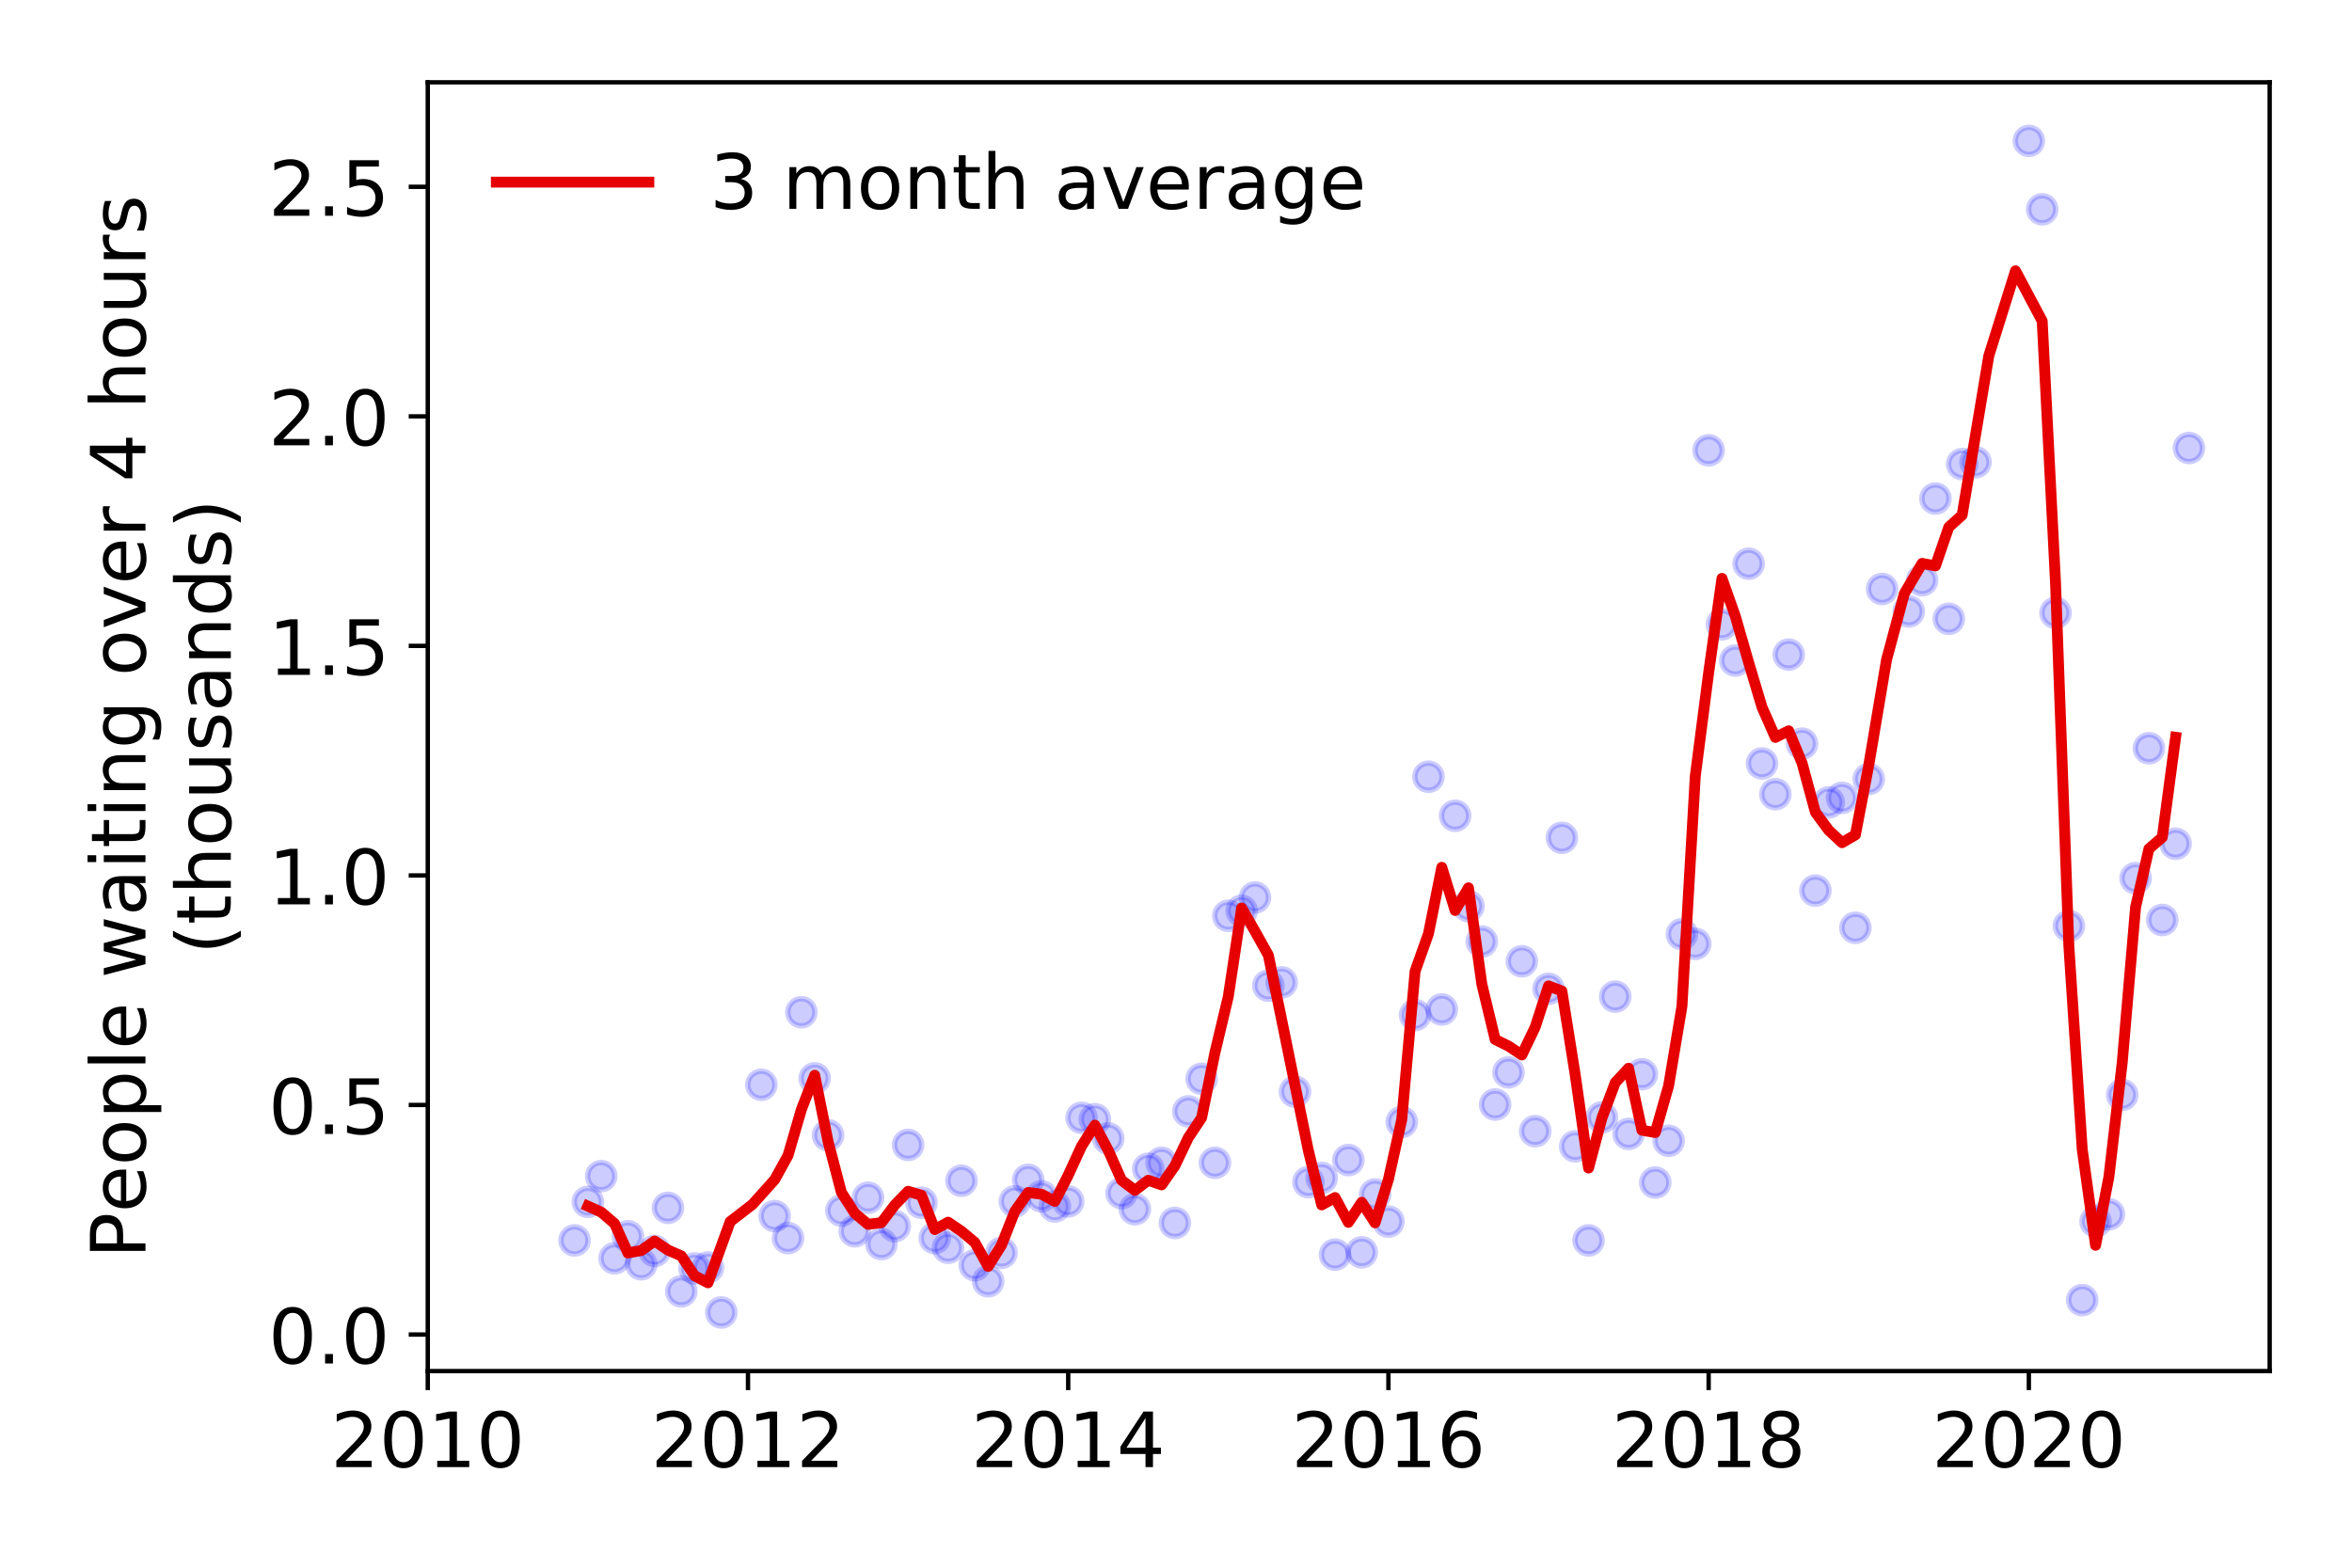 <?xml version="1.0" encoding="utf-8" standalone="no"?>
<!DOCTYPE svg PUBLIC "-//W3C//DTD SVG 1.1//EN"
  "http://www.w3.org/Graphics/SVG/1.1/DTD/svg11.dtd">
<!-- Created with matplotlib (https://matplotlib.org/) -->
<svg height="288pt" version="1.1" viewBox="0 0 432 288" width="432pt" xmlns="http://www.w3.org/2000/svg" xmlns:xlink="http://www.w3.org/1999/xlink">
 <defs>
  <style type="text/css">
*{stroke-linecap:butt;stroke-linejoin:round;}
  </style>
 </defs>
 <g id="figure_1">
  <g id="patch_1">
   <path d="M 0 288 
L 432 288 
L 432 0 
L 0 0 
z
" style="fill:#ffffff;"/>
  </g>
  <g id="axes_1">
   <g id="patch_2">
    <path d="M 78.57 251.88 
L 416.88 251.88 
L 416.88 15.12 
L 78.57 15.12 
z
" style="fill:#ffffff;"/>
   </g>
   <g id="matplotlib.axis_1">
    <g id="xtick_1">
     <g id="line2d_1">
      <defs>
       <path d="M 0 0 
L 0 3.5 
" id="m8fdbe75f3e" style="stroke:#000000;stroke-width:0.8;"/>
      </defs>
      <g>
       <use style="stroke:#000000;stroke-width:0.8;" x="78.57" xlink:href="#m8fdbe75f3e" y="251.88"/>
      </g>
     </g>
     <g id="text_1">
      <!-- 2010 -->
      <defs>
       <path d="M 19.188 8.297 
L 53.609 8.297 
L 53.609 0 
L 7.328 0 
L 7.328 8.297 
Q 12.938 14.109 22.625 23.891 
Q 32.328 33.688 34.812 36.531 
Q 39.547 41.844 41.422 45.531 
Q 43.312 49.219 43.312 52.781 
Q 43.312 58.594 39.234 62.25 
Q 35.156 65.922 28.609 65.922 
Q 23.969 65.922 18.812 64.312 
Q 13.672 62.703 7.812 59.422 
L 7.812 69.391 
Q 13.766 71.781 18.938 73 
Q 24.125 74.219 28.422 74.219 
Q 39.75 74.219 46.484 68.547 
Q 53.219 62.891 53.219 53.422 
Q 53.219 48.922 51.531 44.891 
Q 49.859 40.875 45.406 35.406 
Q 44.188 33.984 37.641 27.219 
Q 31.109 20.453 19.188 8.297 
z
" id="DejaVuSans-50"/>
       <path d="M 31.781 66.406 
Q 24.172 66.406 20.328 58.906 
Q 16.5 51.422 16.5 36.375 
Q 16.5 21.391 20.328 13.891 
Q 24.172 6.391 31.781 6.391 
Q 39.453 6.391 43.281 13.891 
Q 47.125 21.391 47.125 36.375 
Q 47.125 51.422 43.281 58.906 
Q 39.453 66.406 31.781 66.406 
z
M 31.781 74.219 
Q 44.047 74.219 50.516 64.516 
Q 56.984 54.828 56.984 36.375 
Q 56.984 17.969 50.516 8.266 
Q 44.047 -1.422 31.781 -1.422 
Q 19.531 -1.422 13.062 8.266 
Q 6.594 17.969 6.594 36.375 
Q 6.594 54.828 13.062 64.516 
Q 19.531 74.219 31.781 74.219 
z
" id="DejaVuSans-48"/>
       <path d="M 12.406 8.297 
L 28.516 8.297 
L 28.516 63.922 
L 10.984 60.406 
L 10.984 69.391 
L 28.422 72.906 
L 38.281 72.906 
L 38.281 8.297 
L 54.391 8.297 
L 54.391 0 
L 12.406 0 
z
" id="DejaVuSans-49"/>
      </defs>
      <g transform="translate(60.755 269.518)scale(0.14 -0.14)">
       <use xlink:href="#DejaVuSans-50"/>
       <use x="63.623" xlink:href="#DejaVuSans-48"/>
       <use x="127.246" xlink:href="#DejaVuSans-49"/>
       <use x="190.869" xlink:href="#DejaVuSans-48"/>
      </g>
     </g>
    </g>
    <g id="xtick_2">
     <g id="line2d_2">
      <g>
       <use style="stroke:#000000;stroke-width:0.8;" x="137.385" xlink:href="#m8fdbe75f3e" y="251.88"/>
      </g>
     </g>
     <g id="text_2">
      <!-- 2012 -->
      <g transform="translate(119.57 269.518)scale(0.14 -0.14)">
       <use xlink:href="#DejaVuSans-50"/>
       <use x="63.623" xlink:href="#DejaVuSans-48"/>
       <use x="127.246" xlink:href="#DejaVuSans-49"/>
       <use x="190.869" xlink:href="#DejaVuSans-50"/>
      </g>
     </g>
    </g>
    <g id="xtick_3">
     <g id="line2d_3">
      <g>
       <use style="stroke:#000000;stroke-width:0.8;" x="196.2" xlink:href="#m8fdbe75f3e" y="251.88"/>
      </g>
     </g>
     <g id="text_3">
      <!-- 2014 -->
      <defs>
       <path d="M 37.797 64.312 
L 12.891 25.391 
L 37.797 25.391 
z
M 35.203 72.906 
L 47.609 72.906 
L 47.609 25.391 
L 58.016 25.391 
L 58.016 17.188 
L 47.609 17.188 
L 47.609 0 
L 37.797 0 
L 37.797 17.188 
L 4.891 17.188 
L 4.891 26.703 
z
" id="DejaVuSans-52"/>
      </defs>
      <g transform="translate(178.385 269.518)scale(0.14 -0.14)">
       <use xlink:href="#DejaVuSans-50"/>
       <use x="63.623" xlink:href="#DejaVuSans-48"/>
       <use x="127.246" xlink:href="#DejaVuSans-49"/>
       <use x="190.869" xlink:href="#DejaVuSans-52"/>
      </g>
     </g>
    </g>
    <g id="xtick_4">
     <g id="line2d_4">
      <g>
       <use style="stroke:#000000;stroke-width:0.8;" x="255.016" xlink:href="#m8fdbe75f3e" y="251.88"/>
      </g>
     </g>
     <g id="text_4">
      <!-- 2016 -->
      <defs>
       <path d="M 33.016 40.375 
Q 26.375 40.375 22.484 35.828 
Q 18.609 31.297 18.609 23.391 
Q 18.609 15.531 22.484 10.953 
Q 26.375 6.391 33.016 6.391 
Q 39.656 6.391 43.531 10.953 
Q 47.406 15.531 47.406 23.391 
Q 47.406 31.297 43.531 35.828 
Q 39.656 40.375 33.016 40.375 
z
M 52.594 71.297 
L 52.594 62.312 
Q 48.875 64.062 45.094 64.984 
Q 41.312 65.922 37.594 65.922 
Q 27.828 65.922 22.672 59.328 
Q 17.531 52.734 16.797 39.406 
Q 19.672 43.656 24.016 45.922 
Q 28.375 48.188 33.594 48.188 
Q 44.578 48.188 50.953 41.516 
Q 57.328 34.859 57.328 23.391 
Q 57.328 12.156 50.688 5.359 
Q 44.047 -1.422 33.016 -1.422 
Q 20.359 -1.422 13.672 8.266 
Q 6.984 17.969 6.984 36.375 
Q 6.984 53.656 15.188 63.938 
Q 23.391 74.219 37.203 74.219 
Q 40.922 74.219 44.703 73.484 
Q 48.484 72.75 52.594 71.297 
z
" id="DejaVuSans-54"/>
      </defs>
      <g transform="translate(237.201 269.518)scale(0.14 -0.14)">
       <use xlink:href="#DejaVuSans-50"/>
       <use x="63.623" xlink:href="#DejaVuSans-48"/>
       <use x="127.246" xlink:href="#DejaVuSans-49"/>
       <use x="190.869" xlink:href="#DejaVuSans-54"/>
      </g>
     </g>
    </g>
    <g id="xtick_5">
     <g id="line2d_5">
      <g>
       <use style="stroke:#000000;stroke-width:0.8;" x="313.831" xlink:href="#m8fdbe75f3e" y="251.88"/>
      </g>
     </g>
     <g id="text_5">
      <!-- 2018 -->
      <defs>
       <path d="M 31.781 34.625 
Q 24.75 34.625 20.719 30.859 
Q 16.703 27.094 16.703 20.516 
Q 16.703 13.922 20.719 10.156 
Q 24.75 6.391 31.781 6.391 
Q 38.812 6.391 42.859 10.172 
Q 46.922 13.969 46.922 20.516 
Q 46.922 27.094 42.891 30.859 
Q 38.875 34.625 31.781 34.625 
z
M 21.922 38.812 
Q 15.578 40.375 12.031 44.719 
Q 8.5 49.078 8.5 55.328 
Q 8.5 64.062 14.719 69.141 
Q 20.953 74.219 31.781 74.219 
Q 42.672 74.219 48.875 69.141 
Q 55.078 64.062 55.078 55.328 
Q 55.078 49.078 51.531 44.719 
Q 48 40.375 41.703 38.812 
Q 48.828 37.156 52.797 32.312 
Q 56.781 27.484 56.781 20.516 
Q 56.781 9.906 50.312 4.234 
Q 43.844 -1.422 31.781 -1.422 
Q 19.734 -1.422 13.25 4.234 
Q 6.781 9.906 6.781 20.516 
Q 6.781 27.484 10.781 32.312 
Q 14.797 37.156 21.922 38.812 
z
M 18.312 54.391 
Q 18.312 48.734 21.844 45.562 
Q 25.391 42.391 31.781 42.391 
Q 38.141 42.391 41.719 45.562 
Q 45.312 48.734 45.312 54.391 
Q 45.312 60.062 41.719 63.234 
Q 38.141 66.406 31.781 66.406 
Q 25.391 66.406 21.844 63.234 
Q 18.312 60.062 18.312 54.391 
z
" id="DejaVuSans-56"/>
      </defs>
      <g transform="translate(296.016 269.518)scale(0.14 -0.14)">
       <use xlink:href="#DejaVuSans-50"/>
       <use x="63.623" xlink:href="#DejaVuSans-48"/>
       <use x="127.246" xlink:href="#DejaVuSans-49"/>
       <use x="190.869" xlink:href="#DejaVuSans-56"/>
      </g>
     </g>
    </g>
    <g id="xtick_6">
     <g id="line2d_6">
      <g>
       <use style="stroke:#000000;stroke-width:0.8;" x="372.646" xlink:href="#m8fdbe75f3e" y="251.88"/>
      </g>
     </g>
     <g id="text_6">
      <!-- 2020 -->
      <g transform="translate(354.831 269.518)scale(0.14 -0.14)">
       <use xlink:href="#DejaVuSans-50"/>
       <use x="63.623" xlink:href="#DejaVuSans-48"/>
       <use x="127.246" xlink:href="#DejaVuSans-50"/>
       <use x="190.869" xlink:href="#DejaVuSans-48"/>
      </g>
     </g>
    </g>
   </g>
   <g id="matplotlib.axis_2">
    <g id="ytick_1">
     <g id="line2d_7">
      <defs>
       <path d="M 0 0 
L -3.5 0 
" id="m60a7309ea0" style="stroke:#000000;stroke-width:0.8;"/>
      </defs>
      <g>
       <use style="stroke:#000000;stroke-width:0.8;" x="78.57" xlink:href="#m60a7309ea0" y="245.167"/>
      </g>
     </g>
     <g id="text_7">
      <!-- 0.0 -->
      <defs>
       <path d="M 10.688 12.406 
L 21 12.406 
L 21 0 
L 10.688 0 
z
" id="DejaVuSans-46"/>
      </defs>
      <g transform="translate(49.306 250.485)scale(0.14 -0.14)">
       <use xlink:href="#DejaVuSans-48"/>
       <use x="63.623" xlink:href="#DejaVuSans-46"/>
       <use x="95.41" xlink:href="#DejaVuSans-48"/>
      </g>
     </g>
    </g>
    <g id="ytick_2">
     <g id="line2d_8">
      <g>
       <use style="stroke:#000000;stroke-width:0.8;" x="78.57" xlink:href="#m60a7309ea0" y="202.996"/>
      </g>
     </g>
     <g id="text_8">
      <!-- 0.5 -->
      <defs>
       <path d="M 10.797 72.906 
L 49.516 72.906 
L 49.516 64.594 
L 19.828 64.594 
L 19.828 46.734 
Q 21.969 47.469 24.109 47.828 
Q 26.266 48.188 28.422 48.188 
Q 40.625 48.188 47.75 41.5 
Q 54.891 34.812 54.891 23.391 
Q 54.891 11.625 47.562 5.094 
Q 40.234 -1.422 26.906 -1.422 
Q 22.312 -1.422 17.547 -0.641 
Q 12.797 0.141 7.719 1.703 
L 7.719 11.625 
Q 12.109 9.234 16.797 8.062 
Q 21.484 6.891 26.703 6.891 
Q 35.156 6.891 40.078 11.328 
Q 45.016 15.766 45.016 23.391 
Q 45.016 31 40.078 35.438 
Q 35.156 39.891 26.703 39.891 
Q 22.75 39.891 18.812 39.016 
Q 14.891 38.141 10.797 36.281 
z
" id="DejaVuSans-53"/>
      </defs>
      <g transform="translate(49.306 208.315)scale(0.14 -0.14)">
       <use xlink:href="#DejaVuSans-48"/>
       <use x="63.623" xlink:href="#DejaVuSans-46"/>
       <use x="95.41" xlink:href="#DejaVuSans-53"/>
      </g>
     </g>
    </g>
    <g id="ytick_3">
     <g id="line2d_9">
      <g>
       <use style="stroke:#000000;stroke-width:0.8;" x="78.57" xlink:href="#m60a7309ea0" y="160.826"/>
      </g>
     </g>
     <g id="text_9">
      <!-- 1.0 -->
      <g transform="translate(49.306 166.145)scale(0.14 -0.14)">
       <use xlink:href="#DejaVuSans-49"/>
       <use x="63.623" xlink:href="#DejaVuSans-46"/>
       <use x="95.41" xlink:href="#DejaVuSans-48"/>
      </g>
     </g>
    </g>
    <g id="ytick_4">
     <g id="line2d_10">
      <g>
       <use style="stroke:#000000;stroke-width:0.8;" x="78.57" xlink:href="#m60a7309ea0" y="118.656"/>
      </g>
     </g>
     <g id="text_10">
      <!-- 1.5 -->
      <g transform="translate(49.306 123.975)scale(0.14 -0.14)">
       <use xlink:href="#DejaVuSans-49"/>
       <use x="63.623" xlink:href="#DejaVuSans-46"/>
       <use x="95.41" xlink:href="#DejaVuSans-53"/>
      </g>
     </g>
    </g>
    <g id="ytick_5">
     <g id="line2d_11">
      <g>
       <use style="stroke:#000000;stroke-width:0.8;" x="78.57" xlink:href="#m60a7309ea0" y="76.486"/>
      </g>
     </g>
     <g id="text_11">
      <!-- 2.0 -->
      <g transform="translate(49.306 81.805)scale(0.14 -0.14)">
       <use xlink:href="#DejaVuSans-50"/>
       <use x="63.623" xlink:href="#DejaVuSans-46"/>
       <use x="95.41" xlink:href="#DejaVuSans-48"/>
      </g>
     </g>
    </g>
    <g id="ytick_6">
     <g id="line2d_12">
      <g>
       <use style="stroke:#000000;stroke-width:0.8;" x="78.57" xlink:href="#m60a7309ea0" y="34.316"/>
      </g>
     </g>
     <g id="text_12">
      <!-- 2.5 -->
      <g transform="translate(49.306 39.635)scale(0.14 -0.14)">
       <use xlink:href="#DejaVuSans-50"/>
       <use x="63.623" xlink:href="#DejaVuSans-46"/>
       <use x="95.41" xlink:href="#DejaVuSans-53"/>
      </g>
     </g>
    </g>
    <g id="text_13">
     <!-- People waiting over 4 hours -->
     <defs>
      <path d="M 19.672 64.797 
L 19.672 37.406 
L 32.078 37.406 
Q 38.969 37.406 42.719 40.969 
Q 46.484 44.531 46.484 51.125 
Q 46.484 57.672 42.719 61.234 
Q 38.969 64.797 32.078 64.797 
z
M 9.812 72.906 
L 32.078 72.906 
Q 44.344 72.906 50.609 67.359 
Q 56.891 61.812 56.891 51.125 
Q 56.891 40.328 50.609 34.812 
Q 44.344 29.297 32.078 29.297 
L 19.672 29.297 
L 19.672 0 
L 9.812 0 
z
" id="DejaVuSans-80"/>
      <path d="M 56.203 29.594 
L 56.203 25.203 
L 14.891 25.203 
Q 15.484 15.922 20.484 11.062 
Q 25.484 6.203 34.422 6.203 
Q 39.594 6.203 44.453 7.469 
Q 49.312 8.734 54.109 11.281 
L 54.109 2.781 
Q 49.266 0.734 44.188 -0.344 
Q 39.109 -1.422 33.891 -1.422 
Q 20.797 -1.422 13.156 6.188 
Q 5.516 13.812 5.516 26.812 
Q 5.516 40.234 12.766 48.109 
Q 20.016 56 32.328 56 
Q 43.359 56 49.781 48.891 
Q 56.203 41.797 56.203 29.594 
z
M 47.219 32.234 
Q 47.125 39.594 43.094 43.984 
Q 39.062 48.391 32.422 48.391 
Q 24.906 48.391 20.391 44.141 
Q 15.875 39.891 15.188 32.172 
z
" id="DejaVuSans-101"/>
      <path d="M 30.609 48.391 
Q 23.391 48.391 19.188 42.75 
Q 14.984 37.109 14.984 27.297 
Q 14.984 17.484 19.156 11.844 
Q 23.344 6.203 30.609 6.203 
Q 37.797 6.203 41.984 11.859 
Q 46.188 17.531 46.188 27.297 
Q 46.188 37.016 41.984 42.703 
Q 37.797 48.391 30.609 48.391 
z
M 30.609 56 
Q 42.328 56 49.016 48.375 
Q 55.719 40.766 55.719 27.297 
Q 55.719 13.875 49.016 6.219 
Q 42.328 -1.422 30.609 -1.422 
Q 18.844 -1.422 12.172 6.219 
Q 5.516 13.875 5.516 27.297 
Q 5.516 40.766 12.172 48.375 
Q 18.844 56 30.609 56 
z
" id="DejaVuSans-111"/>
      <path d="M 18.109 8.203 
L 18.109 -20.797 
L 9.078 -20.797 
L 9.078 54.688 
L 18.109 54.688 
L 18.109 46.391 
Q 20.953 51.266 25.266 53.625 
Q 29.594 56 35.594 56 
Q 45.562 56 51.781 48.094 
Q 58.016 40.188 58.016 27.297 
Q 58.016 14.406 51.781 6.484 
Q 45.562 -1.422 35.594 -1.422 
Q 29.594 -1.422 25.266 0.953 
Q 20.953 3.328 18.109 8.203 
z
M 48.688 27.297 
Q 48.688 37.203 44.609 42.844 
Q 40.531 48.484 33.406 48.484 
Q 26.266 48.484 22.188 42.844 
Q 18.109 37.203 18.109 27.297 
Q 18.109 17.391 22.188 11.75 
Q 26.266 6.109 33.406 6.109 
Q 40.531 6.109 44.609 11.75 
Q 48.688 17.391 48.688 27.297 
z
" id="DejaVuSans-112"/>
      <path d="M 9.422 75.984 
L 18.406 75.984 
L 18.406 0 
L 9.422 0 
z
" id="DejaVuSans-108"/>
      <path id="DejaVuSans-32"/>
      <path d="M 4.203 54.688 
L 13.188 54.688 
L 24.422 12.016 
L 35.594 54.688 
L 46.188 54.688 
L 57.422 12.016 
L 68.609 54.688 
L 77.594 54.688 
L 63.281 0 
L 52.688 0 
L 40.922 44.828 
L 29.109 0 
L 18.5 0 
z
" id="DejaVuSans-119"/>
      <path d="M 34.281 27.484 
Q 23.391 27.484 19.188 25 
Q 14.984 22.516 14.984 16.5 
Q 14.984 11.719 18.141 8.906 
Q 21.297 6.109 26.703 6.109 
Q 34.188 6.109 38.703 11.406 
Q 43.219 16.703 43.219 25.484 
L 43.219 27.484 
z
M 52.203 31.203 
L 52.203 0 
L 43.219 0 
L 43.219 8.297 
Q 40.141 3.328 35.547 0.953 
Q 30.953 -1.422 24.312 -1.422 
Q 15.922 -1.422 10.953 3.297 
Q 6 8.016 6 15.922 
Q 6 25.141 12.172 29.828 
Q 18.359 34.516 30.609 34.516 
L 43.219 34.516 
L 43.219 35.406 
Q 43.219 41.609 39.141 45 
Q 35.062 48.391 27.688 48.391 
Q 23 48.391 18.547 47.266 
Q 14.109 46.141 10.016 43.891 
L 10.016 52.203 
Q 14.938 54.109 19.578 55.047 
Q 24.219 56 28.609 56 
Q 40.484 56 46.344 49.844 
Q 52.203 43.703 52.203 31.203 
z
" id="DejaVuSans-97"/>
      <path d="M 9.422 54.688 
L 18.406 54.688 
L 18.406 0 
L 9.422 0 
z
M 9.422 75.984 
L 18.406 75.984 
L 18.406 64.594 
L 9.422 64.594 
z
" id="DejaVuSans-105"/>
      <path d="M 18.312 70.219 
L 18.312 54.688 
L 36.812 54.688 
L 36.812 47.703 
L 18.312 47.703 
L 18.312 18.016 
Q 18.312 11.328 20.141 9.422 
Q 21.969 7.516 27.594 7.516 
L 36.812 7.516 
L 36.812 0 
L 27.594 0 
Q 17.188 0 13.234 3.875 
Q 9.281 7.766 9.281 18.016 
L 9.281 47.703 
L 2.688 47.703 
L 2.688 54.688 
L 9.281 54.688 
L 9.281 70.219 
z
" id="DejaVuSans-116"/>
      <path d="M 54.891 33.016 
L 54.891 0 
L 45.906 0 
L 45.906 32.719 
Q 45.906 40.484 42.875 44.328 
Q 39.844 48.188 33.797 48.188 
Q 26.516 48.188 22.312 43.547 
Q 18.109 38.922 18.109 30.906 
L 18.109 0 
L 9.078 0 
L 9.078 54.688 
L 18.109 54.688 
L 18.109 46.188 
Q 21.344 51.125 25.703 53.562 
Q 30.078 56 35.797 56 
Q 45.219 56 50.047 50.172 
Q 54.891 44.344 54.891 33.016 
z
" id="DejaVuSans-110"/>
      <path d="M 45.406 27.984 
Q 45.406 37.75 41.375 43.109 
Q 37.359 48.484 30.078 48.484 
Q 22.859 48.484 18.828 43.109 
Q 14.797 37.75 14.797 27.984 
Q 14.797 18.266 18.828 12.891 
Q 22.859 7.516 30.078 7.516 
Q 37.359 7.516 41.375 12.891 
Q 45.406 18.266 45.406 27.984 
z
M 54.391 6.781 
Q 54.391 -7.172 48.188 -13.984 
Q 42 -20.797 29.203 -20.797 
Q 24.469 -20.797 20.266 -20.094 
Q 16.062 -19.391 12.109 -17.922 
L 12.109 -9.188 
Q 16.062 -11.328 19.922 -12.344 
Q 23.781 -13.375 27.781 -13.375 
Q 36.625 -13.375 41.016 -8.766 
Q 45.406 -4.156 45.406 5.172 
L 45.406 9.625 
Q 42.625 4.781 38.281 2.391 
Q 33.938 0 27.875 0 
Q 17.828 0 11.672 7.656 
Q 5.516 15.328 5.516 27.984 
Q 5.516 40.672 11.672 48.328 
Q 17.828 56 27.875 56 
Q 33.938 56 38.281 53.609 
Q 42.625 51.219 45.406 46.391 
L 45.406 54.688 
L 54.391 54.688 
z
" id="DejaVuSans-103"/>
      <path d="M 2.984 54.688 
L 12.5 54.688 
L 29.594 8.797 
L 46.688 54.688 
L 56.203 54.688 
L 35.688 0 
L 23.484 0 
z
" id="DejaVuSans-118"/>
      <path d="M 41.109 46.297 
Q 39.594 47.172 37.812 47.578 
Q 36.031 48 33.891 48 
Q 26.266 48 22.188 43.047 
Q 18.109 38.094 18.109 28.812 
L 18.109 0 
L 9.078 0 
L 9.078 54.688 
L 18.109 54.688 
L 18.109 46.188 
Q 20.953 51.172 25.484 53.578 
Q 30.031 56 36.531 56 
Q 37.453 56 38.578 55.875 
Q 39.703 55.766 41.062 55.516 
z
" id="DejaVuSans-114"/>
      <path d="M 54.891 33.016 
L 54.891 0 
L 45.906 0 
L 45.906 32.719 
Q 45.906 40.484 42.875 44.328 
Q 39.844 48.188 33.797 48.188 
Q 26.516 48.188 22.312 43.547 
Q 18.109 38.922 18.109 30.906 
L 18.109 0 
L 9.078 0 
L 9.078 75.984 
L 18.109 75.984 
L 18.109 46.188 
Q 21.344 51.125 25.703 53.562 
Q 30.078 56 35.797 56 
Q 45.219 56 50.047 50.172 
Q 54.891 44.344 54.891 33.016 
z
" id="DejaVuSans-104"/>
      <path d="M 8.5 21.578 
L 8.5 54.688 
L 17.484 54.688 
L 17.484 21.922 
Q 17.484 14.156 20.5 10.266 
Q 23.531 6.391 29.594 6.391 
Q 36.859 6.391 41.078 11.031 
Q 45.312 15.672 45.312 23.688 
L 45.312 54.688 
L 54.297 54.688 
L 54.297 0 
L 45.312 0 
L 45.312 8.406 
Q 42.047 3.422 37.719 1 
Q 33.406 -1.422 27.688 -1.422 
Q 18.266 -1.422 13.375 4.438 
Q 8.5 10.297 8.5 21.578 
z
M 31.109 56 
z
" id="DejaVuSans-117"/>
      <path d="M 44.281 53.078 
L 44.281 44.578 
Q 40.484 46.531 36.375 47.5 
Q 32.281 48.484 27.875 48.484 
Q 21.188 48.484 17.844 46.438 
Q 14.5 44.391 14.5 40.281 
Q 14.5 37.156 16.891 35.375 
Q 19.281 33.594 26.516 31.984 
L 29.594 31.297 
Q 39.156 29.25 43.188 25.516 
Q 47.219 21.781 47.219 15.094 
Q 47.219 7.469 41.188 3.016 
Q 35.156 -1.422 24.609 -1.422 
Q 20.219 -1.422 15.453 -0.562 
Q 10.688 0.297 5.422 2 
L 5.422 11.281 
Q 10.406 8.688 15.234 7.391 
Q 20.062 6.109 24.812 6.109 
Q 31.156 6.109 34.562 8.281 
Q 37.984 10.453 37.984 14.406 
Q 37.984 18.062 35.516 20.016 
Q 33.062 21.969 24.703 23.781 
L 21.578 24.516 
Q 13.234 26.266 9.516 29.906 
Q 5.812 33.547 5.812 39.891 
Q 5.812 47.609 11.281 51.797 
Q 16.75 56 26.812 56 
Q 31.781 56 36.172 55.266 
Q 40.578 54.547 44.281 53.078 
z
" id="DejaVuSans-115"/>
     </defs>
     <g transform="translate(26.717 231.175)rotate(-90)scale(0.14 -0.14)">
      <use xlink:href="#DejaVuSans-80"/>
      <use x="60.256" xlink:href="#DejaVuSans-101"/>
      <use x="121.779" xlink:href="#DejaVuSans-111"/>
      <use x="182.961" xlink:href="#DejaVuSans-112"/>
      <use x="246.438" xlink:href="#DejaVuSans-108"/>
      <use x="274.221" xlink:href="#DejaVuSans-101"/>
      <use x="335.744" xlink:href="#DejaVuSans-32"/>
      <use x="367.531" xlink:href="#DejaVuSans-119"/>
      <use x="449.318" xlink:href="#DejaVuSans-97"/>
      <use x="510.598" xlink:href="#DejaVuSans-105"/>
      <use x="538.381" xlink:href="#DejaVuSans-116"/>
      <use x="577.59" xlink:href="#DejaVuSans-105"/>
      <use x="605.373" xlink:href="#DejaVuSans-110"/>
      <use x="668.752" xlink:href="#DejaVuSans-103"/>
      <use x="732.229" xlink:href="#DejaVuSans-32"/>
      <use x="764.016" xlink:href="#DejaVuSans-111"/>
      <use x="825.197" xlink:href="#DejaVuSans-118"/>
      <use x="884.377" xlink:href="#DejaVuSans-101"/>
      <use x="945.9" xlink:href="#DejaVuSans-114"/>
      <use x="987.014" xlink:href="#DejaVuSans-32"/>
      <use x="1018.801" xlink:href="#DejaVuSans-52"/>
      <use x="1082.424" xlink:href="#DejaVuSans-32"/>
      <use x="1114.211" xlink:href="#DejaVuSans-104"/>
      <use x="1177.59" xlink:href="#DejaVuSans-111"/>
      <use x="1238.771" xlink:href="#DejaVuSans-117"/>
      <use x="1302.15" xlink:href="#DejaVuSans-114"/>
      <use x="1343.264" xlink:href="#DejaVuSans-115"/>
     </g>
     <!-- (thousands) -->
     <defs>
      <path d="M 31 75.875 
Q 24.469 64.656 21.281 53.656 
Q 18.109 42.672 18.109 31.391 
Q 18.109 20.125 21.312 9.062 
Q 24.516 -2 31 -13.188 
L 23.188 -13.188 
Q 15.875 -1.703 12.234 9.375 
Q 8.594 20.453 8.594 31.391 
Q 8.594 42.281 12.203 53.312 
Q 15.828 64.359 23.188 75.875 
z
" id="DejaVuSans-40"/>
      <path d="M 45.406 46.391 
L 45.406 75.984 
L 54.391 75.984 
L 54.391 0 
L 45.406 0 
L 45.406 8.203 
Q 42.578 3.328 38.25 0.953 
Q 33.938 -1.422 27.875 -1.422 
Q 17.969 -1.422 11.734 6.484 
Q 5.516 14.406 5.516 27.297 
Q 5.516 40.188 11.734 48.094 
Q 17.969 56 27.875 56 
Q 33.938 56 38.25 53.625 
Q 42.578 51.266 45.406 46.391 
z
M 14.797 27.297 
Q 14.797 17.391 18.875 11.75 
Q 22.953 6.109 30.078 6.109 
Q 37.203 6.109 41.297 11.75 
Q 45.406 17.391 45.406 27.297 
Q 45.406 37.203 41.297 42.844 
Q 37.203 48.484 30.078 48.484 
Q 22.953 48.484 18.875 42.844 
Q 14.797 37.203 14.797 27.297 
z
" id="DejaVuSans-100"/>
      <path d="M 8.016 75.875 
L 15.828 75.875 
Q 23.141 64.359 26.781 53.312 
Q 30.422 42.281 30.422 31.391 
Q 30.422 20.453 26.781 9.375 
Q 23.141 -1.703 15.828 -13.188 
L 8.016 -13.188 
Q 14.5 -2 17.703 9.062 
Q 20.906 20.125 20.906 31.391 
Q 20.906 42.672 17.703 53.656 
Q 14.5 64.656 8.016 75.875 
z
" id="DejaVuSans-41"/>
     </defs>
     <g transform="translate(42.394 175.325)rotate(-90)scale(0.14 -0.14)">
      <use xlink:href="#DejaVuSans-40"/>
      <use x="39.014" xlink:href="#DejaVuSans-116"/>
      <use x="78.223" xlink:href="#DejaVuSans-104"/>
      <use x="141.602" xlink:href="#DejaVuSans-111"/>
      <use x="202.783" xlink:href="#DejaVuSans-117"/>
      <use x="266.162" xlink:href="#DejaVuSans-115"/>
      <use x="318.262" xlink:href="#DejaVuSans-97"/>
      <use x="379.541" xlink:href="#DejaVuSans-110"/>
      <use x="442.92" xlink:href="#DejaVuSans-100"/>
      <use x="506.396" xlink:href="#DejaVuSans-115"/>
      <use x="558.496" xlink:href="#DejaVuSans-41"/>
     </g>
    </g>
   </g>
   <g id="line2d_13">
    <defs>
     <path d="M 0 2.5 
C 0.663 2.5 1.299 2.237 1.768 1.768 
C 2.237 1.299 2.5 0.663 2.5 0 
C 2.5 -0.663 2.237 -1.299 1.768 -1.768 
C 1.299 -2.237 0.663 -2.5 0 -2.5 
C -0.663 -2.5 -1.299 -2.237 -1.768 -1.768 
C -2.237 -1.299 -2.5 -0.663 -2.5 0 
C -2.5 0.663 -2.237 1.299 -1.768 1.768 
C -1.299 2.237 -0.663 2.5 0 2.5 
z
" id="m6f01d3a788" style="stroke:#0000ff;stroke-opacity:0.2;"/>
    </defs>
    <g clip-path="url(#p713a990154)">
     <use style="fill:#0000ff;fill-opacity:0.2;stroke:#0000ff;stroke-opacity:0.2;" x="402.054" xlink:href="#m6f01d3a788" y="82.305"/>
     <use style="fill:#0000ff;fill-opacity:0.2;stroke:#0000ff;stroke-opacity:0.2;" x="399.603" xlink:href="#m6f01d3a788" y="155.007"/>
     <use style="fill:#0000ff;fill-opacity:0.2;stroke:#0000ff;stroke-opacity:0.2;" x="397.152" xlink:href="#m6f01d3a788" y="169.007"/>
     <use style="fill:#0000ff;fill-opacity:0.2;stroke:#0000ff;stroke-opacity:0.2;" x="394.702" xlink:href="#m6f01d3a788" y="137.464"/>
     <use style="fill:#0000ff;fill-opacity:0.2;stroke:#0000ff;stroke-opacity:0.2;" x="392.251" xlink:href="#m6f01d3a788" y="161.332"/>
     <use style="fill:#0000ff;fill-opacity:0.2;stroke:#0000ff;stroke-opacity:0.2;" x="389.8" xlink:href="#m6f01d3a788" y="201.141"/>
     <use style="fill:#0000ff;fill-opacity:0.2;stroke:#0000ff;stroke-opacity:0.2;" x="387.35" xlink:href="#m6f01d3a788" y="223.069"/>
     <use style="fill:#0000ff;fill-opacity:0.2;stroke:#0000ff;stroke-opacity:0.2;" x="384.899" xlink:href="#m6f01d3a788" y="224.419"/>
     <use style="fill:#0000ff;fill-opacity:0.2;stroke:#0000ff;stroke-opacity:0.2;" x="382.449" xlink:href="#m6f01d3a788" y="238.841"/>
     <use style="fill:#0000ff;fill-opacity:0.2;stroke:#0000ff;stroke-opacity:0.2;" x="379.998" xlink:href="#m6f01d3a788" y="170.104"/>
     <use style="fill:#0000ff;fill-opacity:0.2;stroke:#0000ff;stroke-opacity:0.2;" x="377.547" xlink:href="#m6f01d3a788" y="112.584"/>
     <use style="fill:#0000ff;fill-opacity:0.2;stroke:#0000ff;stroke-opacity:0.2;" x="375.097" xlink:href="#m6f01d3a788" y="38.449"/>
     <use style="fill:#0000ff;fill-opacity:0.2;stroke:#0000ff;stroke-opacity:0.2;" x="372.646" xlink:href="#m6f01d3a788" y="25.882"/>
     <use style="fill:#0000ff;fill-opacity:0.2;stroke:#0000ff;stroke-opacity:0.2;" x="362.844" xlink:href="#m6f01d3a788" y="84.92"/>
     <use style="fill:#0000ff;fill-opacity:0.2;stroke:#0000ff;stroke-opacity:0.2;" x="360.393" xlink:href="#m6f01d3a788" y="85.257"/>
     <use style="fill:#0000ff;fill-opacity:0.2;stroke:#0000ff;stroke-opacity:0.2;" x="357.942" xlink:href="#m6f01d3a788" y="113.68"/>
     <use style="fill:#0000ff;fill-opacity:0.2;stroke:#0000ff;stroke-opacity:0.2;" x="355.492" xlink:href="#m6f01d3a788" y="91.583"/>
     <use style="fill:#0000ff;fill-opacity:0.2;stroke:#0000ff;stroke-opacity:0.2;" x="353.041" xlink:href="#m6f01d3a788" y="106.595"/>
     <use style="fill:#0000ff;fill-opacity:0.2;stroke:#0000ff;stroke-opacity:0.2;" x="350.59" xlink:href="#m6f01d3a788" y="112.331"/>
     <use style="fill:#0000ff;fill-opacity:0.2;stroke:#0000ff;stroke-opacity:0.2;" x="345.689" xlink:href="#m6f01d3a788" y="108.198"/>
     <use style="fill:#0000ff;fill-opacity:0.2;stroke:#0000ff;stroke-opacity:0.2;" x="343.238" xlink:href="#m6f01d3a788" y="143.115"/>
     <use style="fill:#0000ff;fill-opacity:0.2;stroke:#0000ff;stroke-opacity:0.2;" x="340.788" xlink:href="#m6f01d3a788" y="170.441"/>
     <use style="fill:#0000ff;fill-opacity:0.2;stroke:#0000ff;stroke-opacity:0.2;" x="338.337" xlink:href="#m6f01d3a788" y="146.573"/>
     <use style="fill:#0000ff;fill-opacity:0.2;stroke:#0000ff;stroke-opacity:0.2;" x="335.887" xlink:href="#m6f01d3a788" y="147.416"/>
     <use style="fill:#0000ff;fill-opacity:0.2;stroke:#0000ff;stroke-opacity:0.2;" x="333.436" xlink:href="#m6f01d3a788" y="163.609"/>
     <use style="fill:#0000ff;fill-opacity:0.2;stroke:#0000ff;stroke-opacity:0.2;" x="330.985" xlink:href="#m6f01d3a788" y="136.621"/>
     <use style="fill:#0000ff;fill-opacity:0.2;stroke:#0000ff;stroke-opacity:0.2;" x="328.535" xlink:href="#m6f01d3a788" y="120.259"/>
     <use style="fill:#0000ff;fill-opacity:0.2;stroke:#0000ff;stroke-opacity:0.2;" x="326.084" xlink:href="#m6f01d3a788" y="145.898"/>
     <use style="fill:#0000ff;fill-opacity:0.2;stroke:#0000ff;stroke-opacity:0.2;" x="323.633" xlink:href="#m6f01d3a788" y="140.247"/>
     <use style="fill:#0000ff;fill-opacity:0.2;stroke:#0000ff;stroke-opacity:0.2;" x="321.183" xlink:href="#m6f01d3a788" y="103.559"/>
     <use style="fill:#0000ff;fill-opacity:0.2;stroke:#0000ff;stroke-opacity:0.2;" x="318.732" xlink:href="#m6f01d3a788" y="121.355"/>
     <use style="fill:#0000ff;fill-opacity:0.2;stroke:#0000ff;stroke-opacity:0.2;" x="316.281" xlink:href="#m6f01d3a788" y="114.692"/>
     <use style="fill:#0000ff;fill-opacity:0.2;stroke:#0000ff;stroke-opacity:0.2;" x="313.831" xlink:href="#m6f01d3a788" y="82.727"/>
     <use style="fill:#0000ff;fill-opacity:0.2;stroke:#0000ff;stroke-opacity:0.2;" x="311.38" xlink:href="#m6f01d3a788" y="173.393"/>
     <use style="fill:#0000ff;fill-opacity:0.2;stroke:#0000ff;stroke-opacity:0.2;" x="308.93" xlink:href="#m6f01d3a788" y="171.622"/>
     <use style="fill:#0000ff;fill-opacity:0.2;stroke:#0000ff;stroke-opacity:0.2;" x="306.479" xlink:href="#m6f01d3a788" y="209.575"/>
     <use style="fill:#0000ff;fill-opacity:0.2;stroke:#0000ff;stroke-opacity:0.2;" x="304.028" xlink:href="#m6f01d3a788" y="217.25"/>
     <use style="fill:#0000ff;fill-opacity:0.2;stroke:#0000ff;stroke-opacity:0.2;" x="301.578" xlink:href="#m6f01d3a788" y="197.346"/>
     <use style="fill:#0000ff;fill-opacity:0.2;stroke:#0000ff;stroke-opacity:0.2;" x="299.127" xlink:href="#m6f01d3a788" y="208.31"/>
     <use style="fill:#0000ff;fill-opacity:0.2;stroke:#0000ff;stroke-opacity:0.2;" x="296.676" xlink:href="#m6f01d3a788" y="183.092"/>
     <use style="fill:#0000ff;fill-opacity:0.2;stroke:#0000ff;stroke-opacity:0.2;" x="294.226" xlink:href="#m6f01d3a788" y="205.274"/>
     <use style="fill:#0000ff;fill-opacity:0.2;stroke:#0000ff;stroke-opacity:0.2;" x="291.775" xlink:href="#m6f01d3a788" y="227.877"/>
     <use style="fill:#0000ff;fill-opacity:0.2;stroke:#0000ff;stroke-opacity:0.2;" x="289.325" xlink:href="#m6f01d3a788" y="210.587"/>
     <use style="fill:#0000ff;fill-opacity:0.2;stroke:#0000ff;stroke-opacity:0.2;" x="286.874" xlink:href="#m6f01d3a788" y="153.91"/>
     <use style="fill:#0000ff;fill-opacity:0.2;stroke:#0000ff;stroke-opacity:0.2;" x="284.423" xlink:href="#m6f01d3a788" y="181.658"/>
     <use style="fill:#0000ff;fill-opacity:0.2;stroke:#0000ff;stroke-opacity:0.2;" x="281.973" xlink:href="#m6f01d3a788" y="207.804"/>
     <use style="fill:#0000ff;fill-opacity:0.2;stroke:#0000ff;stroke-opacity:0.2;" x="279.522" xlink:href="#m6f01d3a788" y="176.598"/>
     <use style="fill:#0000ff;fill-opacity:0.2;stroke:#0000ff;stroke-opacity:0.2;" x="277.071" xlink:href="#m6f01d3a788" y="197.008"/>
     <use style="fill:#0000ff;fill-opacity:0.2;stroke:#0000ff;stroke-opacity:0.2;" x="274.621" xlink:href="#m6f01d3a788" y="202.912"/>
     <use style="fill:#0000ff;fill-opacity:0.2;stroke:#0000ff;stroke-opacity:0.2;" x="272.17" xlink:href="#m6f01d3a788" y="172.971"/>
     <use style="fill:#0000ff;fill-opacity:0.2;stroke:#0000ff;stroke-opacity:0.2;" x="269.719" xlink:href="#m6f01d3a788" y="166.477"/>
     <use style="fill:#0000ff;fill-opacity:0.2;stroke:#0000ff;stroke-opacity:0.2;" x="267.269" xlink:href="#m6f01d3a788" y="149.862"/>
     <use style="fill:#0000ff;fill-opacity:0.2;stroke:#0000ff;stroke-opacity:0.2;" x="264.818" xlink:href="#m6f01d3a788" y="185.454"/>
     <use style="fill:#0000ff;fill-opacity:0.2;stroke:#0000ff;stroke-opacity:0.2;" x="262.368" xlink:href="#m6f01d3a788" y="142.693"/>
     <use style="fill:#0000ff;fill-opacity:0.2;stroke:#0000ff;stroke-opacity:0.2;" x="259.917" xlink:href="#m6f01d3a788" y="186.466"/>
     <use style="fill:#0000ff;fill-opacity:0.2;stroke:#0000ff;stroke-opacity:0.2;" x="257.466" xlink:href="#m6f01d3a788" y="206.117"/>
     <use style="fill:#0000ff;fill-opacity:0.2;stroke:#0000ff;stroke-opacity:0.2;" x="255.016" xlink:href="#m6f01d3a788" y="224.419"/>
     <use style="fill:#0000ff;fill-opacity:0.2;stroke:#0000ff;stroke-opacity:0.2;" x="252.565" xlink:href="#m6f01d3a788" y="219.443"/>
     <use style="fill:#0000ff;fill-opacity:0.2;stroke:#0000ff;stroke-opacity:0.2;" x="250.114" xlink:href="#m6f01d3a788" y="230.07"/>
     <use style="fill:#0000ff;fill-opacity:0.2;stroke:#0000ff;stroke-opacity:0.2;" x="247.664" xlink:href="#m6f01d3a788" y="213.117"/>
     <use style="fill:#0000ff;fill-opacity:0.2;stroke:#0000ff;stroke-opacity:0.2;" x="245.213" xlink:href="#m6f01d3a788" y="230.491"/>
     <use style="fill:#0000ff;fill-opacity:0.2;stroke:#0000ff;stroke-opacity:0.2;" x="242.762" xlink:href="#m6f01d3a788" y="216.406"/>
     <use style="fill:#0000ff;fill-opacity:0.2;stroke:#0000ff;stroke-opacity:0.2;" x="240.312" xlink:href="#m6f01d3a788" y="217.166"/>
     <use style="fill:#0000ff;fill-opacity:0.2;stroke:#0000ff;stroke-opacity:0.2;" x="237.861" xlink:href="#m6f01d3a788" y="200.551"/>
     <use style="fill:#0000ff;fill-opacity:0.2;stroke:#0000ff;stroke-opacity:0.2;" x="235.411" xlink:href="#m6f01d3a788" y="180.478"/>
     <use style="fill:#0000ff;fill-opacity:0.2;stroke:#0000ff;stroke-opacity:0.2;" x="232.96" xlink:href="#m6f01d3a788" y="181.068"/>
     <use style="fill:#0000ff;fill-opacity:0.2;stroke:#0000ff;stroke-opacity:0.2;" x="230.509" xlink:href="#m6f01d3a788" y="164.875"/>
     <use style="fill:#0000ff;fill-opacity:0.2;stroke:#0000ff;stroke-opacity:0.2;" x="228.059" xlink:href="#m6f01d3a788" y="167.32"/>
     <use style="fill:#0000ff;fill-opacity:0.2;stroke:#0000ff;stroke-opacity:0.2;" x="225.608" xlink:href="#m6f01d3a788" y="168.248"/>
     <use style="fill:#0000ff;fill-opacity:0.2;stroke:#0000ff;stroke-opacity:0.2;" x="223.157" xlink:href="#m6f01d3a788" y="213.623"/>
     <use style="fill:#0000ff;fill-opacity:0.2;stroke:#0000ff;stroke-opacity:0.2;" x="220.707" xlink:href="#m6f01d3a788" y="198.189"/>
     <use style="fill:#0000ff;fill-opacity:0.2;stroke:#0000ff;stroke-opacity:0.2;" x="218.256" xlink:href="#m6f01d3a788" y="204.177"/>
     <use style="fill:#0000ff;fill-opacity:0.2;stroke:#0000ff;stroke-opacity:0.2;" x="215.805" xlink:href="#m6f01d3a788" y="224.672"/>
     <use style="fill:#0000ff;fill-opacity:0.2;stroke:#0000ff;stroke-opacity:0.2;" x="213.355" xlink:href="#m6f01d3a788" y="213.623"/>
     <use style="fill:#0000ff;fill-opacity:0.2;stroke:#0000ff;stroke-opacity:0.2;" x="210.904" xlink:href="#m6f01d3a788" y="214.72"/>
     <use style="fill:#0000ff;fill-opacity:0.2;stroke:#0000ff;stroke-opacity:0.2;" x="208.454" xlink:href="#m6f01d3a788" y="222.142"/>
     <use style="fill:#0000ff;fill-opacity:0.2;stroke:#0000ff;stroke-opacity:0.2;" x="206.003" xlink:href="#m6f01d3a788" y="219.19"/>
     <use style="fill:#0000ff;fill-opacity:0.2;stroke:#0000ff;stroke-opacity:0.2;" x="203.552" xlink:href="#m6f01d3a788" y="209.153"/>
     <use style="fill:#0000ff;fill-opacity:0.2;stroke:#0000ff;stroke-opacity:0.2;" x="201.102" xlink:href="#m6f01d3a788" y="205.611"/>
     <use style="fill:#0000ff;fill-opacity:0.2;stroke:#0000ff;stroke-opacity:0.2;" x="198.651" xlink:href="#m6f01d3a788" y="205.358"/>
     <use style="fill:#0000ff;fill-opacity:0.2;stroke:#0000ff;stroke-opacity:0.2;" x="196.2" xlink:href="#m6f01d3a788" y="220.708"/>
     <use style="fill:#0000ff;fill-opacity:0.2;stroke:#0000ff;stroke-opacity:0.2;" x="193.75" xlink:href="#m6f01d3a788" y="221.636"/>
     <use style="fill:#0000ff;fill-opacity:0.2;stroke:#0000ff;stroke-opacity:0.2;" x="191.299" xlink:href="#m6f01d3a788" y="219.78"/>
     <use style="fill:#0000ff;fill-opacity:0.2;stroke:#0000ff;stroke-opacity:0.2;" x="188.849" xlink:href="#m6f01d3a788" y="216.744"/>
     <use style="fill:#0000ff;fill-opacity:0.2;stroke:#0000ff;stroke-opacity:0.2;" x="186.398" xlink:href="#m6f01d3a788" y="220.708"/>
     <use style="fill:#0000ff;fill-opacity:0.2;stroke:#0000ff;stroke-opacity:0.2;" x="183.947" xlink:href="#m6f01d3a788" y="230.154"/>
     <use style="fill:#0000ff;fill-opacity:0.2;stroke:#0000ff;stroke-opacity:0.2;" x="181.497" xlink:href="#m6f01d3a788" y="235.383"/>
     <use style="fill:#0000ff;fill-opacity:0.2;stroke:#0000ff;stroke-opacity:0.2;" x="179.046" xlink:href="#m6f01d3a788" y="232.431"/>
     <use style="fill:#0000ff;fill-opacity:0.2;stroke:#0000ff;stroke-opacity:0.2;" x="176.595" xlink:href="#m6f01d3a788" y="216.913"/>
     <use style="fill:#0000ff;fill-opacity:0.2;stroke:#0000ff;stroke-opacity:0.2;" x="174.145" xlink:href="#m6f01d3a788" y="229.226"/>
     <use style="fill:#0000ff;fill-opacity:0.2;stroke:#0000ff;stroke-opacity:0.2;" x="171.694" xlink:href="#m6f01d3a788" y="227.455"/>
     <use style="fill:#0000ff;fill-opacity:0.2;stroke:#0000ff;stroke-opacity:0.2;" x="169.243" xlink:href="#m6f01d3a788" y="220.961"/>
     <use style="fill:#0000ff;fill-opacity:0.2;stroke:#0000ff;stroke-opacity:0.2;" x="166.793" xlink:href="#m6f01d3a788" y="210.334"/>
     <use style="fill:#0000ff;fill-opacity:0.2;stroke:#0000ff;stroke-opacity:0.2;" x="164.342" xlink:href="#m6f01d3a788" y="225.262"/>
     <use style="fill:#0000ff;fill-opacity:0.2;stroke:#0000ff;stroke-opacity:0.2;" x="161.892" xlink:href="#m6f01d3a788" y="228.551"/>
     <use style="fill:#0000ff;fill-opacity:0.2;stroke:#0000ff;stroke-opacity:0.2;" x="159.441" xlink:href="#m6f01d3a788" y="220.033"/>
     <use style="fill:#0000ff;fill-opacity:0.2;stroke:#0000ff;stroke-opacity:0.2;" x="156.99" xlink:href="#m6f01d3a788" y="226.19"/>
     <use style="fill:#0000ff;fill-opacity:0.2;stroke:#0000ff;stroke-opacity:0.2;" x="154.54" xlink:href="#m6f01d3a788" y="222.395"/>
     <use style="fill:#0000ff;fill-opacity:0.2;stroke:#0000ff;stroke-opacity:0.2;" x="152.089" xlink:href="#m6f01d3a788" y="208.563"/>
     <use style="fill:#0000ff;fill-opacity:0.2;stroke:#0000ff;stroke-opacity:0.2;" x="149.638" xlink:href="#m6f01d3a788" y="198.105"/>
     <use style="fill:#0000ff;fill-opacity:0.2;stroke:#0000ff;stroke-opacity:0.2;" x="147.188" xlink:href="#m6f01d3a788" y="185.96"/>
     <use style="fill:#0000ff;fill-opacity:0.2;stroke:#0000ff;stroke-opacity:0.2;" x="144.737" xlink:href="#m6f01d3a788" y="227.455"/>
     <use style="fill:#0000ff;fill-opacity:0.2;stroke:#0000ff;stroke-opacity:0.2;" x="142.286" xlink:href="#m6f01d3a788" y="223.407"/>
     <use style="fill:#0000ff;fill-opacity:0.2;stroke:#0000ff;stroke-opacity:0.2;" x="139.836" xlink:href="#m6f01d3a788" y="199.285"/>
     <use style="fill:#0000ff;fill-opacity:0.2;stroke:#0000ff;stroke-opacity:0.2;" x="132.484" xlink:href="#m6f01d3a788" y="241.118"/>
     <use style="fill:#0000ff;fill-opacity:0.2;stroke:#0000ff;stroke-opacity:0.2;" x="130.033" xlink:href="#m6f01d3a788" y="232.853"/>
     <use style="fill:#0000ff;fill-opacity:0.2;stroke:#0000ff;stroke-opacity:0.2;" x="127.583" xlink:href="#m6f01d3a788" y="233.022"/>
     <use style="fill:#0000ff;fill-opacity:0.2;stroke:#0000ff;stroke-opacity:0.2;" x="125.132" xlink:href="#m6f01d3a788" y="237.239"/>
     <use style="fill:#0000ff;fill-opacity:0.2;stroke:#0000ff;stroke-opacity:0.2;" x="122.681" xlink:href="#m6f01d3a788" y="221.889"/>
     <use style="fill:#0000ff;fill-opacity:0.2;stroke:#0000ff;stroke-opacity:0.2;" x="120.231" xlink:href="#m6f01d3a788" y="229.817"/>
     <use style="fill:#0000ff;fill-opacity:0.2;stroke:#0000ff;stroke-opacity:0.2;" x="117.78" xlink:href="#m6f01d3a788" y="232.262"/>
     <use style="fill:#0000ff;fill-opacity:0.2;stroke:#0000ff;stroke-opacity:0.2;" x="115.33" xlink:href="#m6f01d3a788" y="227.118"/>
     <use style="fill:#0000ff;fill-opacity:0.2;stroke:#0000ff;stroke-opacity:0.2;" x="112.879" xlink:href="#m6f01d3a788" y="231.166"/>
     <use style="fill:#0000ff;fill-opacity:0.2;stroke:#0000ff;stroke-opacity:0.2;" x="110.428" xlink:href="#m6f01d3a788" y="216.069"/>
     <use style="fill:#0000ff;fill-opacity:0.2;stroke:#0000ff;stroke-opacity:0.2;" x="107.978" xlink:href="#m6f01d3a788" y="220.792"/>
     <use style="fill:#0000ff;fill-opacity:0.2;stroke:#0000ff;stroke-opacity:0.2;" x="105.527" xlink:href="#m6f01d3a788" y="227.877"/>
    </g>
   </g>
   <g id="line2d_14">
    <path clip-path="url(#p713a990154)" d="M 399.603 135.44 
L 397.152 153.826 
L 394.702 155.935 
L 392.251 166.646 
L 389.8 195.181 
L 387.35 216.21 
L 384.899 228.776 
L 382.449 211.121 
L 379.998 173.843 
L 377.547 107.045 
L 375.097 58.971 
L 370.195 49.75 
L 365.294 65.353 
L 360.393 94.619 
L 357.942 96.84 
L 355.492 103.953 
L 353.041 103.503 
L 349.773 109.041 
L 346.506 121.214 
L 343.238 140.585 
L 340.788 153.376 
L 338.337 154.81 
L 335.887 152.533 
L 333.436 149.215 
L 330.985 140.163 
L 328.535 134.259 
L 326.084 135.468 
L 323.633 129.901 
L 321.183 121.72 
L 318.732 113.202 
L 316.281 106.258 
L 313.831 123.604 
L 311.38 142.581 
L 308.93 184.863 
L 306.479 199.482 
L 304.028 208.057 
L 301.578 207.635 
L 299.127 196.249 
L 296.676 198.892 
L 294.226 205.414 
L 291.775 214.579 
L 289.325 197.458 
L 286.874 182.052 
L 284.423 181.124 
L 281.973 188.687 
L 279.522 193.803 
L 277.071 192.173 
L 274.621 190.964 
L 272.17 180.787 
L 269.719 163.103 
L 267.269 167.264 
L 264.818 159.336 
L 262.368 171.537 
L 259.917 178.425 
L 257.466 205.667 
L 255.016 216.66 
L 252.565 224.644 
L 250.114 220.877 
L 247.664 224.559 
L 245.213 220.005 
L 242.762 221.354 
L 240.312 211.374 
L 237.861 199.398 
L 235.411 187.365 
L 232.96 175.473 
L 230.509 171.088 
L 228.059 166.814 
L 225.608 183.064 
L 223.157 193.353 
L 220.707 205.33 
L 218.256 209.013 
L 215.805 214.157 
L 213.355 217.672 
L 210.904 216.828 
L 208.454 218.684 
L 206.003 216.828 
L 203.552 211.318 
L 201.102 206.707 
L 198.651 210.559 
L 196.2 215.9 
L 193.75 220.708 
L 191.299 219.387 
L 188.849 219.077 
L 186.398 222.535 
L 183.947 228.748 
L 181.497 232.656 
L 179.046 228.242 
L 176.595 226.19 
L 174.145 224.531 
L 171.694 225.881 
L 169.243 219.583 
L 166.793 218.852 
L 164.342 221.383 
L 161.892 224.616 
L 159.441 224.925 
L 156.99 222.873 
L 154.54 219.049 
L 152.089 209.687 
L 149.638 197.542 
L 147.188 203.84 
L 144.737 212.274 
L 142.286 216.716 
L 138.202 221.27 
L 134.118 224.419 
L 130.033 235.664 
L 127.583 234.371 
L 125.132 230.716 
L 122.681 229.648 
L 120.231 227.989 
L 117.78 229.732 
L 115.33 230.182 
L 112.879 224.784 
L 110.428 222.676 
L 107.978 221.579 
" style="fill:none;stroke:#e60000;stroke-linecap:square;stroke-width:2;"/>
   </g>
   <g id="patch_3">
    <path d="M 78.57 251.88 
L 78.57 15.12 
" style="fill:none;stroke:#000000;stroke-linecap:square;stroke-linejoin:miter;stroke-width:0.8;"/>
   </g>
   <g id="patch_4">
    <path d="M 416.88 251.88 
L 416.88 15.12 
" style="fill:none;stroke:#000000;stroke-linecap:square;stroke-linejoin:miter;stroke-width:0.8;"/>
   </g>
   <g id="patch_5">
    <path d="M 78.57 251.88 
L 416.88 251.88 
" style="fill:none;stroke:#000000;stroke-linecap:square;stroke-linejoin:miter;stroke-width:0.8;"/>
   </g>
   <g id="patch_6">
    <path d="M 78.57 15.12 
L 416.88 15.12 
" style="fill:none;stroke:#000000;stroke-linecap:square;stroke-linejoin:miter;stroke-width:0.8;"/>
   </g>
   <g id="legend_1">
    <g id="line2d_15">
     <path d="M 91.17 33.458 
L 119.17 33.458 
" style="fill:none;stroke:#e60000;stroke-linecap:square;stroke-width:2;"/>
    </g>
    <g id="line2d_16"/>
    <g id="text_14">
     <!-- 3 month average -->
     <defs>
      <path d="M 40.578 39.312 
Q 47.656 37.797 51.625 33 
Q 55.609 28.219 55.609 21.188 
Q 55.609 10.406 48.188 4.484 
Q 40.766 -1.422 27.094 -1.422 
Q 22.516 -1.422 17.656 -0.516 
Q 12.797 0.391 7.625 2.203 
L 7.625 11.719 
Q 11.719 9.328 16.594 8.109 
Q 21.484 6.891 26.812 6.891 
Q 36.078 6.891 40.938 10.547 
Q 45.797 14.203 45.797 21.188 
Q 45.797 27.641 41.281 31.266 
Q 36.766 34.906 28.719 34.906 
L 20.219 34.906 
L 20.219 43.016 
L 29.109 43.016 
Q 36.375 43.016 40.234 45.922 
Q 44.094 48.828 44.094 54.297 
Q 44.094 59.906 40.109 62.906 
Q 36.141 65.922 28.719 65.922 
Q 24.656 65.922 20.016 65.031 
Q 15.375 64.156 9.812 62.312 
L 9.812 71.094 
Q 15.438 72.656 20.344 73.438 
Q 25.25 74.219 29.594 74.219 
Q 40.828 74.219 47.359 69.109 
Q 53.906 64.016 53.906 55.328 
Q 53.906 49.266 50.438 45.094 
Q 46.969 40.922 40.578 39.312 
z
" id="DejaVuSans-51"/>
      <path d="M 52 44.188 
Q 55.375 50.25 60.062 53.125 
Q 64.75 56 71.094 56 
Q 79.641 56 84.281 50.016 
Q 88.922 44.047 88.922 33.016 
L 88.922 0 
L 79.891 0 
L 79.891 32.719 
Q 79.891 40.578 77.094 44.375 
Q 74.312 48.188 68.609 48.188 
Q 61.625 48.188 57.562 43.547 
Q 53.516 38.922 53.516 30.906 
L 53.516 0 
L 44.484 0 
L 44.484 32.719 
Q 44.484 40.625 41.703 44.406 
Q 38.922 48.188 33.109 48.188 
Q 26.219 48.188 22.156 43.531 
Q 18.109 38.875 18.109 30.906 
L 18.109 0 
L 9.078 0 
L 9.078 54.688 
L 18.109 54.688 
L 18.109 46.188 
Q 21.188 51.219 25.484 53.609 
Q 29.781 56 35.688 56 
Q 41.656 56 45.828 52.969 
Q 50 49.953 52 44.188 
z
" id="DejaVuSans-109"/>
     </defs>
     <g transform="translate(130.37 38.358)scale(0.14 -0.14)">
      <use xlink:href="#DejaVuSans-51"/>
      <use x="63.623" xlink:href="#DejaVuSans-32"/>
      <use x="95.41" xlink:href="#DejaVuSans-109"/>
      <use x="192.822" xlink:href="#DejaVuSans-111"/>
      <use x="254.004" xlink:href="#DejaVuSans-110"/>
      <use x="317.383" xlink:href="#DejaVuSans-116"/>
      <use x="356.592" xlink:href="#DejaVuSans-104"/>
      <use x="419.971" xlink:href="#DejaVuSans-32"/>
      <use x="451.758" xlink:href="#DejaVuSans-97"/>
      <use x="513.037" xlink:href="#DejaVuSans-118"/>
      <use x="572.217" xlink:href="#DejaVuSans-101"/>
      <use x="633.74" xlink:href="#DejaVuSans-114"/>
      <use x="674.854" xlink:href="#DejaVuSans-97"/>
      <use x="736.133" xlink:href="#DejaVuSans-103"/>
      <use x="799.609" xlink:href="#DejaVuSans-101"/>
     </g>
    </g>
   </g>
  </g>
 </g>
 <defs>
  <clipPath id="p713a990154">
   <rect height="236.76" width="338.31" x="78.57" y="15.12"/>
  </clipPath>
 </defs>
</svg>
